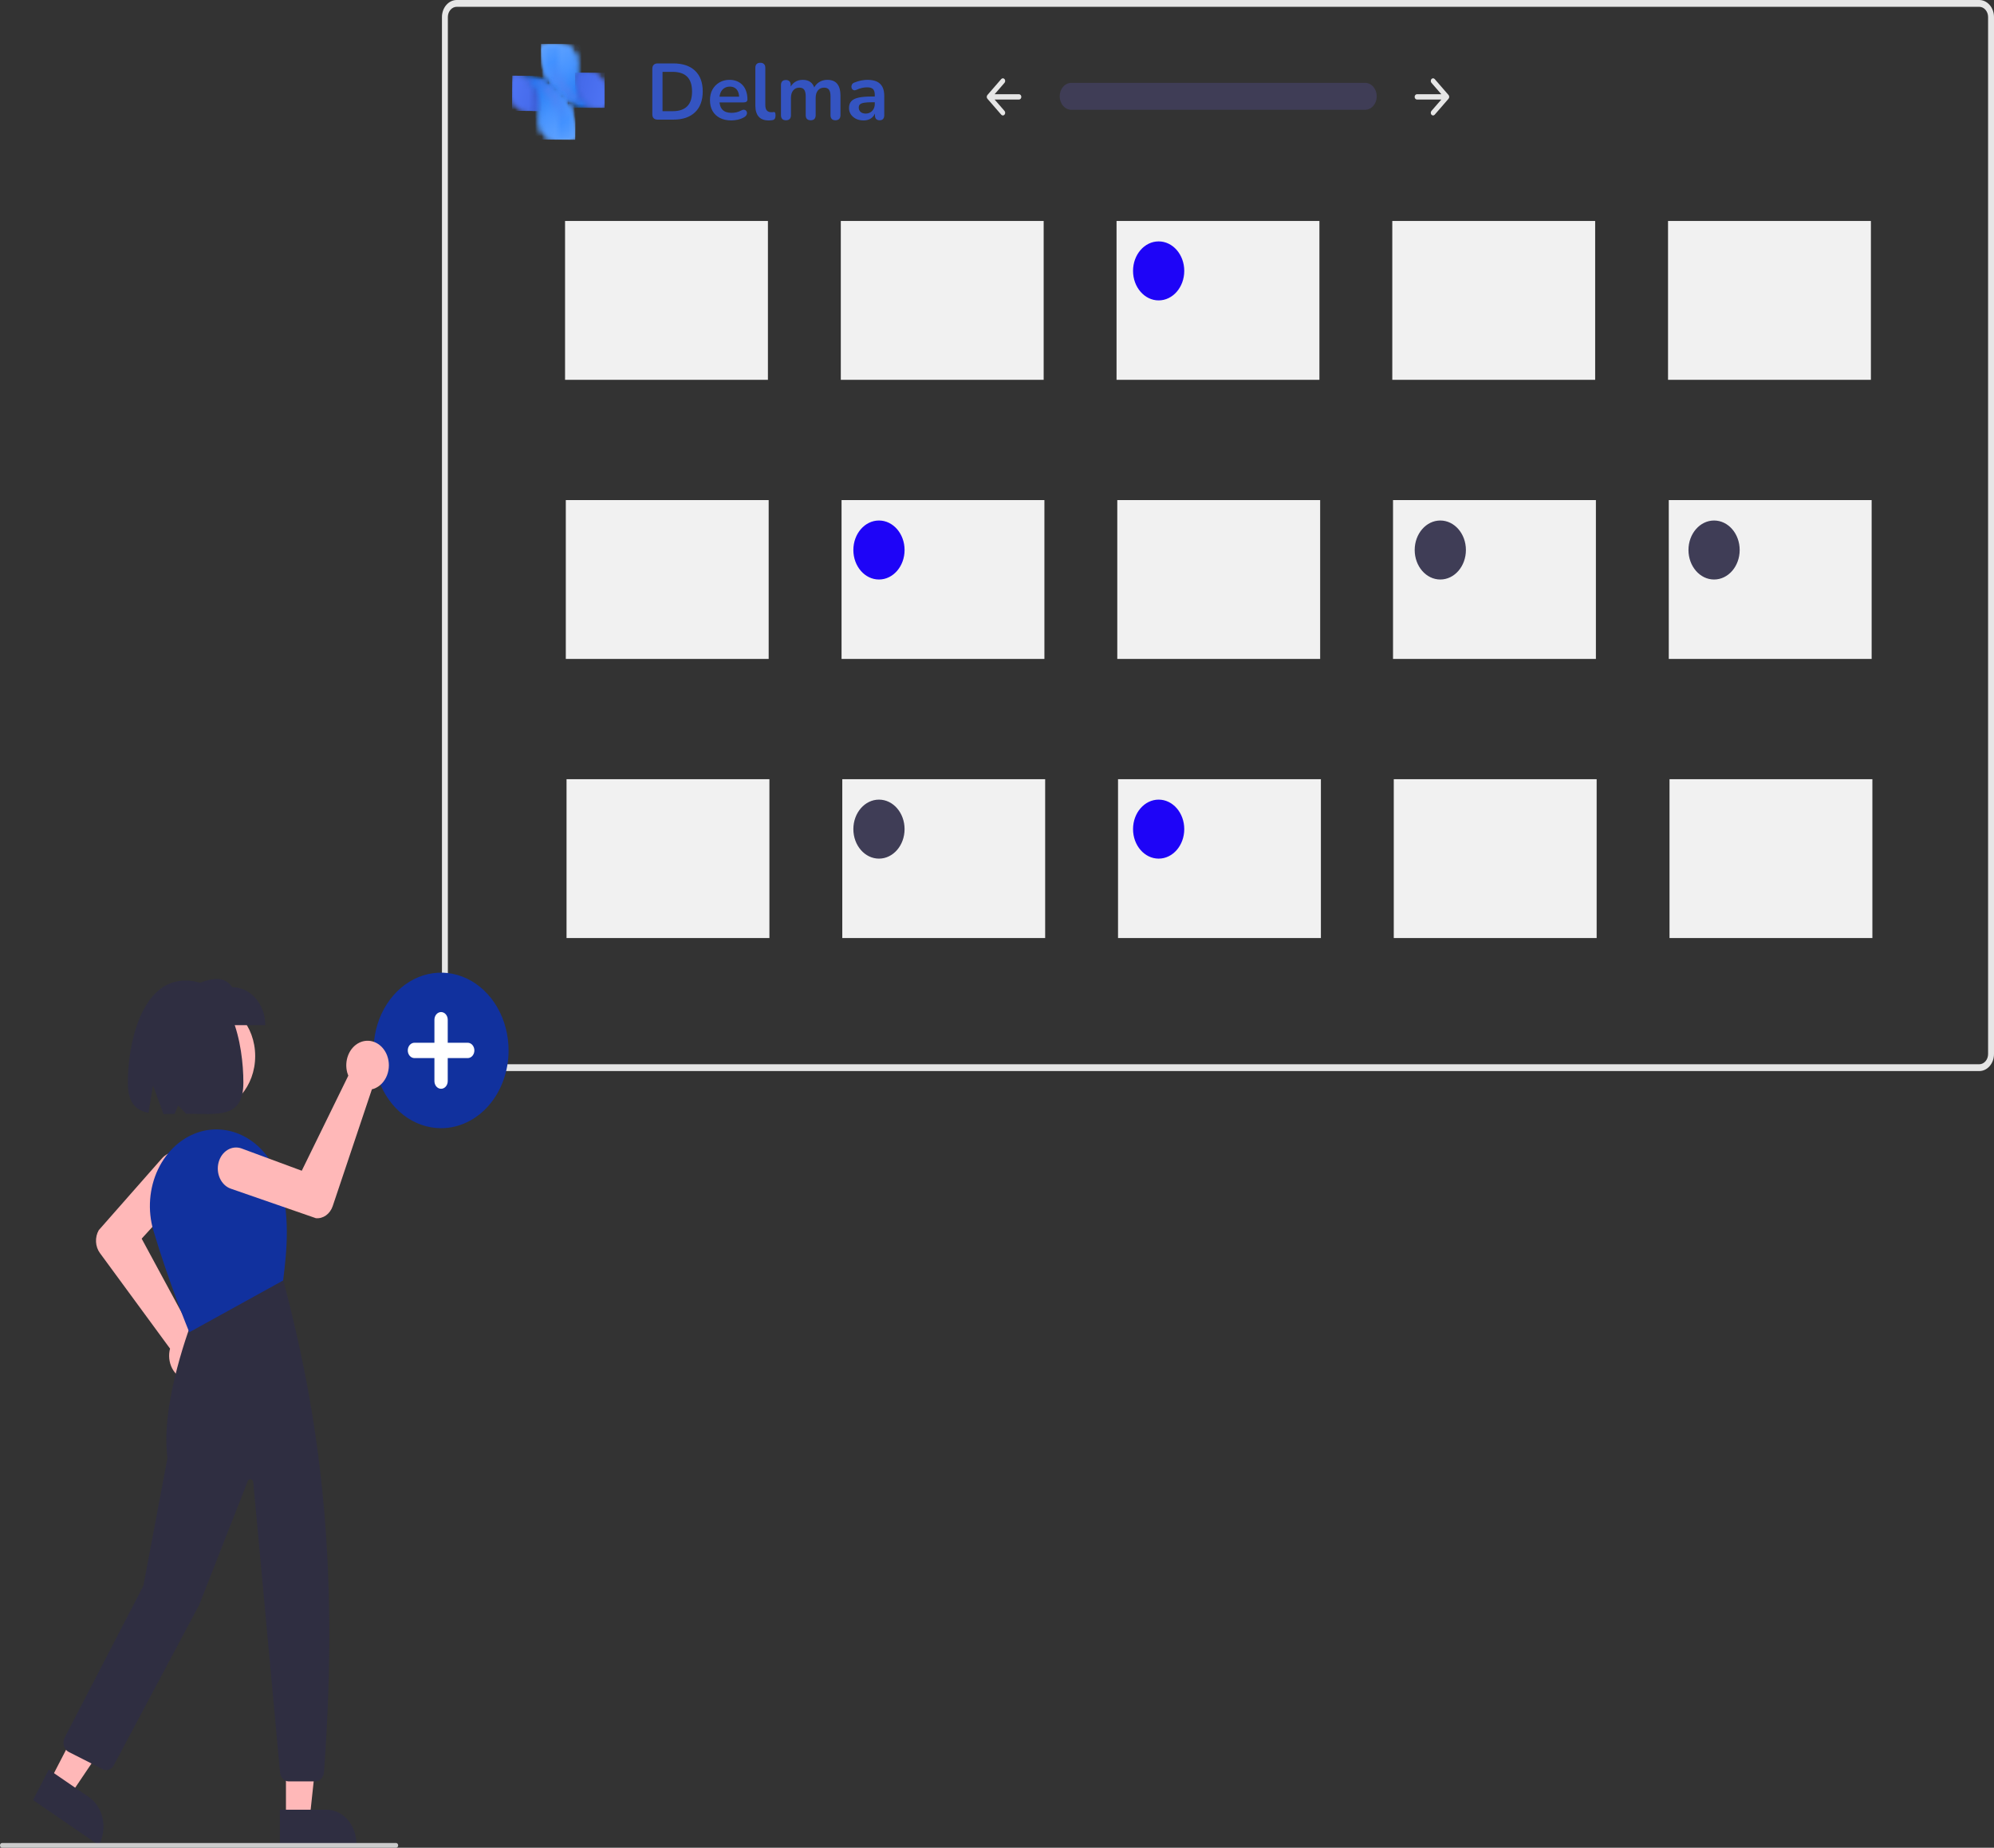 <svg width="300" height="278" viewBox="0 0 300 278" fill="none" xmlns="http://www.w3.org/2000/svg">
<rect x="0" y="0" width="300" height="278" fill="#333333" stroke="none"/>
<g clip-path="url(#clip0_581_1018)">
<path d="M297.777 161.148H68.715C68.126 161.147 67.561 160.877 67.145 160.397C66.728 159.917 66.494 159.266 66.493 158.587V2.561C66.494 1.882 66.728 1.231 67.145 0.751C67.561 0.271 68.126 0.001 68.715 0H297.777C298.367 0.001 298.932 0.271 299.348 0.751C299.765 1.231 299.999 1.882 300 2.561V158.587C299.999 159.266 299.765 159.917 299.348 160.397C298.932 160.877 298.367 161.147 297.777 161.148ZM68.715 1.024C68.362 1.025 68.023 1.187 67.773 1.475C67.523 1.763 67.382 2.153 67.382 2.561V158.587C67.382 158.994 67.523 159.385 67.773 159.673C68.023 159.961 68.362 160.123 68.715 160.123H297.777C298.131 160.123 298.47 159.961 298.72 159.673C298.97 159.385 299.11 158.994 299.111 158.587V2.561C299.11 2.153 298.97 1.763 298.72 1.475C298.47 1.187 298.131 1.025 297.777 1.024H68.715Z" fill="#E6E6E6"/>
<path d="M161.167 12.461C160.704 12.47 160.264 12.688 159.94 13.068C159.615 13.447 159.434 13.959 159.434 14.491C159.434 15.024 159.615 15.535 159.94 15.915C160.264 16.294 160.704 16.512 161.167 16.521H205.345C205.811 16.529 206.261 16.324 206.597 15.95C206.932 15.576 207.125 15.065 207.133 14.527C207.141 13.99 206.964 13.471 206.641 13.084C206.318 12.696 205.874 12.473 205.408 12.461L205.403 12.461C205.384 12.461 205.364 12.461 205.345 12.461H161.167Z" fill="#3F3D56"/>
<path d="M215.363 11.896C215.298 11.971 215.262 12.072 215.262 12.178C215.262 12.284 215.298 12.386 215.363 12.461L216.852 14.176H213.182C213.09 14.176 213.002 14.218 212.937 14.293C212.872 14.368 212.836 14.469 212.836 14.575C212.836 14.681 212.872 14.782 212.937 14.857C213.002 14.932 213.09 14.974 213.182 14.975H216.852L215.363 16.689C215.331 16.727 215.306 16.771 215.288 16.819C215.271 16.867 215.262 16.919 215.262 16.972C215.262 17.024 215.271 17.076 215.288 17.125C215.306 17.173 215.331 17.217 215.363 17.254C215.396 17.291 215.434 17.321 215.476 17.341C215.518 17.361 215.563 17.371 215.609 17.371C215.654 17.371 215.699 17.361 215.741 17.341C215.783 17.321 215.822 17.291 215.854 17.254L217.934 14.858C217.999 14.783 218.036 14.681 218.036 14.575C218.036 14.469 217.999 14.368 217.934 14.293L215.854 11.896C215.822 11.859 215.783 11.829 215.741 11.809C215.699 11.789 215.654 11.779 215.609 11.779C215.563 11.779 215.518 11.789 215.476 11.809C215.434 11.829 215.396 11.859 215.363 11.896Z" fill="#E6E6E6"/>
<path d="M151.129 11.896C151.194 11.971 151.231 12.072 151.231 12.178C151.231 12.284 151.195 12.386 151.129 12.461L149.641 14.176H153.311C153.357 14.175 153.402 14.186 153.444 14.206C153.487 14.226 153.525 14.255 153.557 14.292C153.59 14.329 153.615 14.373 153.633 14.422C153.65 14.47 153.659 14.522 153.659 14.575C153.659 14.627 153.651 14.679 153.633 14.728C153.616 14.776 153.59 14.82 153.558 14.858C153.526 14.895 153.487 14.924 153.445 14.944C153.403 14.964 153.358 14.975 153.312 14.975H149.641L151.129 16.689C151.162 16.727 151.187 16.771 151.205 16.819C151.222 16.867 151.231 16.919 151.231 16.972C151.231 17.024 151.222 17.076 151.205 17.125C151.187 17.173 151.162 17.217 151.129 17.254C151.097 17.291 151.059 17.321 151.017 17.341C150.975 17.361 150.93 17.371 150.884 17.371C150.839 17.371 150.794 17.361 150.752 17.341C150.71 17.321 150.671 17.291 150.639 17.254L148.559 14.858C148.494 14.783 148.457 14.681 148.457 14.575C148.457 14.469 148.494 14.368 148.559 14.293L150.639 11.896C150.704 11.821 150.792 11.779 150.884 11.779C150.976 11.779 151.064 11.821 151.129 11.896Z" fill="#E6E6E6"/>
<path d="M66.361 169.742C64.352 169.742 62.388 169.056 60.718 167.77C59.048 166.484 57.746 164.657 56.978 162.519C56.209 160.381 56.008 158.028 56.4 155.758C56.792 153.489 57.759 151.404 59.179 149.767C60.599 148.131 62.409 147.016 64.379 146.565C66.349 146.113 68.391 146.345 70.247 147.231C72.103 148.116 73.689 149.616 74.805 151.54C75.921 153.465 76.516 155.727 76.516 158.041C76.516 161.144 75.446 164.121 73.542 166.315C71.637 168.509 69.054 169.742 66.361 169.742Z" fill="#11319E"/>
<path d="M70.368 156.887H67.362V153.424C67.362 153.118 67.257 152.824 67.069 152.608C66.881 152.392 66.626 152.27 66.36 152.27C66.095 152.27 65.84 152.392 65.652 152.608C65.464 152.824 65.359 153.118 65.359 153.424V156.887H62.353C62.087 156.887 61.833 157.009 61.645 157.225C61.457 157.441 61.351 157.735 61.351 158.041C61.351 158.347 61.457 158.641 61.645 158.857C61.833 159.074 62.087 159.195 62.353 159.195H65.359V162.658C65.359 162.964 65.464 163.258 65.652 163.474C65.84 163.691 66.095 163.812 66.36 163.812C66.626 163.812 66.881 163.691 67.069 163.474C67.257 163.258 67.362 162.964 67.362 162.658V159.195H70.368C70.633 159.195 70.888 159.074 71.076 158.857C71.264 158.641 71.37 158.347 71.37 158.041C71.37 157.735 71.264 157.441 71.076 157.225C70.888 157.009 70.633 156.887 70.368 156.887Z" fill="white"/>
<path d="M115.535 33.246H85.013V57.145H115.535V33.246Z" fill="#F1F1F1"/>
<path d="M157.021 33.246H126.5V57.145H157.021V33.246Z" fill="#F1F1F1"/>
<path d="M198.507 33.246H167.986V57.145H198.507V33.246Z" fill="#F1F1F1"/>
<path d="M239.994 33.246H209.472V57.145H239.994V33.246Z" fill="#F1F1F1"/>
<path d="M281.479 33.246H250.958V57.145H281.479V33.246Z" fill="#F1F1F1"/>
<path d="M115.647 75.24H85.126V99.139H115.647V75.24Z" fill="#F1F1F1"/>
<path d="M157.133 75.24H126.612V99.139H157.133V75.24Z" fill="#F1F1F1"/>
<path d="M198.619 75.24H168.097V99.139H198.619V75.24Z" fill="#F1F1F1"/>
<path d="M240.105 75.24H209.583V99.139H240.105V75.24Z" fill="#F1F1F1"/>
<path d="M281.591 75.24H251.07V99.139H281.591V75.24Z" fill="#F1F1F1"/>
<path d="M115.759 117.234H85.237V141.133H115.759V117.234Z" fill="#F1F1F1"/>
<path d="M157.245 117.234H126.723V141.133H157.245V117.234Z" fill="#F1F1F1"/>
<path d="M198.731 117.234H168.209V141.133H198.731V117.234Z" fill="#F1F1F1"/>
<path d="M240.217 117.234H209.695V141.133H240.217V117.234Z" fill="#F1F1F1"/>
<path d="M281.703 117.234H251.181V141.133H281.703V117.234Z" fill="#F1F1F1"/>
<path d="M174.32 45.196C176.448 45.196 178.173 43.209 178.173 40.757C178.173 38.306 176.448 36.319 174.32 36.319C172.193 36.319 170.468 38.306 170.468 40.757C170.468 43.209 172.193 45.196 174.32 45.196Z" fill="#1E04F7"/>
<path d="M132.242 87.19C134.369 87.19 136.094 85.203 136.094 82.751C136.094 80.3 134.369 78.313 132.242 78.313C130.114 78.313 128.389 80.3 128.389 82.751C128.389 85.203 130.114 87.19 132.242 87.19Z" fill="#1E04F7"/>
<path d="M174.32 129.184C176.448 129.184 178.173 127.197 178.173 124.745C178.173 122.294 176.448 120.307 174.32 120.307C172.193 120.307 170.468 122.294 170.468 124.745C170.468 127.197 172.193 129.184 174.32 129.184Z" fill="#1E04F7"/>
<path d="M216.695 87.19C218.823 87.19 220.548 85.203 220.548 82.751C220.548 80.3 218.823 78.313 216.695 78.313C214.568 78.313 212.843 80.3 212.843 82.751C212.843 85.203 214.568 87.19 216.695 87.19Z" fill="#3F3D56"/>
<path d="M257.885 87.19C260.013 87.19 261.737 85.203 261.737 82.751C261.737 80.3 260.013 78.313 257.885 78.313C255.757 78.313 254.033 80.3 254.033 82.751C254.033 85.203 255.757 87.19 257.885 87.19Z" fill="#3F3D56"/>
<path d="M132.242 129.184C134.369 129.184 136.094 127.197 136.094 124.745C136.094 122.294 134.369 120.307 132.242 120.307C130.114 120.307 128.389 122.294 128.389 124.745C128.389 127.197 130.114 129.184 132.242 129.184Z" fill="#3F3D56"/>
<path d="M31.238 167.137C35.19 167.137 38.393 163.447 38.393 158.894C38.393 154.341 35.19 150.65 31.238 150.65C27.286 150.65 24.083 154.341 24.083 158.894C24.083 163.447 27.286 167.137 31.238 167.137Z" fill="#FFB8B8"/>
<path d="M28.655 207.673C28.564 207.673 28.474 207.668 28.383 207.659C27.933 207.616 27.496 207.463 27.101 207.212C26.706 206.96 26.361 206.616 26.089 206.2C25.817 205.784 25.625 205.307 25.525 204.8C25.424 204.293 25.418 203.767 25.506 203.257C25.527 203.138 25.553 203.021 25.585 202.906L15.025 188.516C14.681 188.043 14.478 187.455 14.447 186.84C14.416 186.224 14.558 185.613 14.852 185.097L14.871 185.07L24.376 174.272C24.895 173.683 25.596 173.356 26.324 173.362C27.053 173.368 27.749 173.707 28.261 174.305C28.772 174.902 29.056 175.71 29.052 176.549C29.047 177.388 28.753 178.191 28.235 178.78C28.223 178.794 28.211 178.807 28.198 178.821L21.314 186.361L28.851 200.298C28.994 200.307 29.136 200.327 29.276 200.358C30.055 200.538 30.75 201.044 31.223 201.78C31.697 202.516 31.916 203.428 31.839 204.34C31.761 205.251 31.392 206.097 30.804 206.713C30.216 207.329 29.45 207.671 28.655 207.673Z" fill="#FFB8B8"/>
<path d="M43.022 273.624H46.594L48.293 257.753L43.022 257.753L43.022 273.624Z" fill="#FFB8B8"/>
<path d="M42.111 272.281L49.145 272.281C49.733 272.281 50.316 272.414 50.86 272.674C51.404 272.933 51.898 273.314 52.315 273.793C52.731 274.273 53.061 274.842 53.286 275.469C53.511 276.095 53.627 276.767 53.627 277.445V277.613L42.111 277.613L42.111 272.281Z" fill="#2F2E41"/>
<path d="M7.524 267.935L10.593 270.04L19.101 257.405L14.571 254.298L7.524 267.935Z" fill="#FFB8B8"/>
<path d="M7.338 266.244L13.381 270.39C14.402 271.09 15.141 272.23 15.433 273.558C15.725 274.885 15.547 276.292 14.939 277.469L14.865 277.613L4.97 270.826L7.338 266.244Z" fill="#2F2E41"/>
<path d="M47.437 268.019H43.437C43.113 268.019 42.801 267.881 42.56 267.632C42.319 267.382 42.167 267.039 42.134 266.668L38.102 223.002C38.092 222.892 38.05 222.789 37.984 222.709C37.918 222.629 37.831 222.576 37.737 222.559C37.642 222.541 37.545 222.56 37.46 222.612C37.376 222.665 37.309 222.748 37.269 222.848L29.996 241.404L17.118 265.597C16.951 265.908 16.694 266.138 16.391 266.247C16.089 266.356 15.763 266.336 15.473 266.19L10.328 263.582C10.158 263.496 10.006 263.369 9.882 263.21C9.757 263.051 9.664 262.863 9.607 262.659C9.551 262.455 9.533 262.239 9.554 262.026C9.575 261.814 9.636 261.609 9.731 261.425L21.569 238.588L25.199 219.346C24.057 211.002 28.953 198.596 29.002 198.471L29.026 198.411L42.51 192.339L42.578 192.434C47.895 212.539 51.136 234.176 48.743 266.635C48.714 267.011 48.563 267.362 48.322 267.618C48.08 267.873 47.765 268.016 47.437 268.019Z" fill="#2F2E41"/>
<path d="M28.483 200.444L28.42 200.292C28.39 200.219 25.392 192.933 23.081 185.146C22.637 183.64 22.469 182.045 22.588 180.46C22.707 178.876 23.11 177.337 23.772 175.941C24.443 174.531 25.36 173.297 26.466 172.317C27.573 171.337 28.844 170.632 30.199 170.248C32.551 169.598 35.028 169.944 37.177 171.222C39.327 172.5 41.006 174.625 41.91 177.21C43.743 182.492 43.159 188.13 42.609 192.564L42.598 192.653L42.528 192.691L28.483 200.444Z" fill="#11319E"/>
<path d="M39.913 154.237H28.552V148.531C31.045 147.39 33.486 146.419 34.961 148.531C36.274 148.531 37.534 149.132 38.463 150.202C39.391 151.272 39.913 152.724 39.913 154.237Z" fill="#2F2E41"/>
<path d="M27.923 147.524C21.131 147.524 19.23 157.333 19.23 162.867C19.23 165.953 20.441 167.057 22.345 167.43L23.017 163.299L24.591 167.608C25.126 167.611 25.688 167.599 26.27 167.586L26.804 166.32L27.994 167.564C32.762 167.572 36.616 168.373 36.616 162.867C36.616 157.333 34.949 147.524 27.923 147.524Z" fill="#2F2E41"/>
<path d="M58.113 158.502C58.156 158.593 58.196 158.687 58.233 158.783C58.415 159.259 58.509 159.774 58.507 160.294C58.505 160.815 58.407 161.328 58.221 161.802C58.035 162.276 57.764 162.699 57.425 163.044C57.087 163.389 56.69 163.647 56.259 163.803C56.158 163.838 56.056 163.868 55.953 163.891L50.056 181.468C49.861 182.042 49.51 182.529 49.056 182.856C48.602 183.183 48.069 183.332 47.535 183.282L47.506 183.275L34.723 178.842C34.025 178.6 33.44 178.048 33.095 177.309C32.75 176.569 32.674 175.702 32.884 174.898C33.094 174.094 33.573 173.419 34.215 173.022C34.857 172.624 35.61 172.537 36.308 172.779C36.324 172.785 36.339 172.79 36.355 172.796L45.4 176.142L52.402 161.84C52.34 161.691 52.287 161.538 52.244 161.381C52.007 160.507 52.06 159.562 52.393 158.731C52.727 157.899 53.316 157.24 54.048 156.881C54.779 156.522 55.6 156.49 56.351 156.789C57.103 157.089 57.73 157.699 58.113 158.502Z" fill="#FFB8B8"/>
<path d="M59.595 278H0.309C0.227 278 0.148 277.963 0.09 277.896C0.033 277.829 0 277.739 0 277.644C0 277.55 0.033 277.459 0.09 277.393C0.148 277.326 0.227 277.289 0.309 277.289H59.595C59.677 277.289 59.755 277.326 59.813 277.393C59.871 277.459 59.904 277.55 59.904 277.644C59.904 277.739 59.871 277.829 59.813 277.896C59.755 277.963 59.677 278 59.595 278Z" fill="#CCCCCC"/>
<path d="M98.959 18C98.695 18 98.491 17.932 98.347 17.796C98.211 17.652 98.143 17.448 98.143 17.184V10.356C98.143 10.092 98.211 9.892 98.347 9.756C98.491 9.612 98.695 9.54 98.959 9.54H101.287C102.703 9.54 103.795 9.904 104.563 10.632C105.339 11.36 105.727 12.404 105.727 13.764C105.727 14.444 105.627 15.048 105.427 15.576C105.235 16.096 104.947 16.536 104.563 16.896C104.187 17.256 103.723 17.532 103.171 17.724C102.627 17.908 101.999 18 101.287 18H98.959ZM99.679 16.728H101.191C101.687 16.728 102.115 16.668 102.475 16.548C102.843 16.42 103.147 16.236 103.387 15.996C103.635 15.748 103.819 15.44 103.939 15.072C104.059 14.696 104.119 14.26 104.119 13.764C104.119 12.772 103.875 12.032 103.387 11.544C102.899 11.056 102.167 10.812 101.191 10.812H99.679V16.728ZM110.031 18.12C109.367 18.12 108.795 17.996 108.315 17.748C107.835 17.5 107.463 17.148 107.199 16.692C106.943 16.236 106.815 15.696 106.815 15.072C106.815 14.464 106.939 13.932 107.187 13.476C107.443 13.02 107.791 12.664 108.231 12.408C108.679 12.144 109.187 12.012 109.755 12.012C110.171 12.012 110.543 12.08 110.871 12.216C111.207 12.352 111.491 12.548 111.723 12.804C111.963 13.06 112.143 13.372 112.263 13.74C112.391 14.1 112.455 14.508 112.455 14.964C112.455 15.108 112.403 15.22 112.299 15.3C112.203 15.372 112.063 15.408 111.879 15.408H108.027V14.544H111.399L111.207 14.724C111.207 14.356 111.151 14.048 111.039 13.8C110.935 13.552 110.779 13.364 110.571 13.236C110.371 13.1 110.119 13.032 109.815 13.032C109.479 13.032 109.191 13.112 108.951 13.272C108.719 13.424 108.539 13.644 108.411 13.932C108.291 14.212 108.231 14.548 108.231 14.94V15.024C108.231 15.68 108.383 16.172 108.687 16.5C108.999 16.82 109.455 16.98 110.055 16.98C110.263 16.98 110.495 16.956 110.751 16.908C111.015 16.852 111.263 16.76 111.495 16.632C111.663 16.536 111.811 16.496 111.939 16.512C112.067 16.52 112.167 16.564 112.239 16.644C112.319 16.724 112.367 16.824 112.383 16.944C112.399 17.056 112.375 17.172 112.311 17.292C112.255 17.412 112.155 17.516 112.011 17.604C111.731 17.78 111.407 17.912 111.039 18C110.679 18.08 110.343 18.12 110.031 18.12ZM115.647 18.12C114.983 18.12 114.483 17.932 114.147 17.556C113.811 17.172 113.643 16.612 113.643 15.876V10.2C113.643 9.952 113.707 9.764 113.835 9.636C113.963 9.508 114.147 9.444 114.387 9.444C114.627 9.444 114.811 9.508 114.939 9.636C115.075 9.764 115.143 9.952 115.143 10.2V15.804C115.143 16.172 115.219 16.444 115.371 16.62C115.531 16.796 115.755 16.884 116.043 16.884C116.107 16.884 116.167 16.884 116.223 16.884C116.279 16.876 116.335 16.868 116.391 16.86C116.503 16.844 116.579 16.876 116.619 16.956C116.659 17.028 116.679 17.18 116.679 17.412C116.679 17.612 116.639 17.768 116.559 17.88C116.479 17.992 116.347 18.06 116.163 18.084C116.083 18.092 115.999 18.1 115.911 18.108C115.823 18.116 115.735 18.12 115.647 18.12ZM118.243 18.096C118.003 18.096 117.819 18.032 117.691 17.904C117.563 17.768 117.499 17.576 117.499 17.328V12.792C117.499 12.544 117.563 12.356 117.691 12.228C117.819 12.1 117.999 12.036 118.231 12.036C118.463 12.036 118.643 12.1 118.771 12.228C118.899 12.356 118.963 12.544 118.963 12.792V13.668L118.831 13.308C118.991 12.908 119.239 12.592 119.575 12.36C119.911 12.128 120.311 12.012 120.775 12.012C121.247 12.012 121.635 12.124 121.939 12.348C122.243 12.572 122.455 12.916 122.575 13.38H122.407C122.567 12.956 122.831 12.624 123.199 12.384C123.567 12.136 123.991 12.012 124.471 12.012C124.919 12.012 125.287 12.1 125.575 12.276C125.871 12.452 126.091 12.72 126.235 13.08C126.379 13.432 126.451 13.88 126.451 14.424V17.328C126.451 17.576 126.383 17.768 126.247 17.904C126.119 18.032 125.935 18.096 125.695 18.096C125.455 18.096 125.271 18.032 125.143 17.904C125.015 17.768 124.951 17.576 124.951 17.328V14.484C124.951 14.036 124.875 13.708 124.723 13.5C124.579 13.292 124.331 13.188 123.979 13.188C123.587 13.188 123.279 13.328 123.055 13.608C122.831 13.88 122.719 14.26 122.719 14.748V17.328C122.719 17.576 122.655 17.768 122.527 17.904C122.399 18.032 122.215 18.096 121.975 18.096C121.735 18.096 121.547 18.032 121.411 17.904C121.283 17.768 121.219 17.576 121.219 17.328V14.484C121.219 14.036 121.143 13.708 120.991 13.5C120.847 13.292 120.603 13.188 120.259 13.188C119.867 13.188 119.559 13.328 119.335 13.608C119.111 13.88 118.999 14.26 118.999 14.748V17.328C118.999 17.84 118.747 18.096 118.243 18.096ZM129.931 18.12C129.507 18.12 129.127 18.04 128.791 17.88C128.463 17.712 128.203 17.488 128.011 17.208C127.827 16.928 127.735 16.612 127.735 16.26C127.735 15.828 127.847 15.488 128.071 15.24C128.295 14.984 128.659 14.8 129.163 14.688C129.667 14.576 130.343 14.52 131.191 14.52H131.791V15.384H131.203C130.707 15.384 130.311 15.408 130.015 15.456C129.719 15.504 129.507 15.588 129.379 15.708C129.259 15.82 129.199 15.98 129.199 16.188C129.199 16.452 129.291 16.668 129.475 16.836C129.659 17.004 129.915 17.088 130.243 17.088C130.507 17.088 130.739 17.028 130.939 16.908C131.147 16.78 131.311 16.608 131.431 16.392C131.551 16.176 131.611 15.928 131.611 15.648V14.268C131.611 13.868 131.523 13.58 131.347 13.404C131.171 13.228 130.875 13.14 130.459 13.14C130.227 13.14 129.975 13.168 129.703 13.224C129.439 13.28 129.159 13.376 128.863 13.512C128.711 13.584 128.575 13.604 128.455 13.572C128.343 13.54 128.255 13.476 128.191 13.38C128.127 13.276 128.095 13.164 128.095 13.044C128.095 12.924 128.127 12.808 128.191 12.696C128.255 12.576 128.363 12.488 128.515 12.432C128.883 12.28 129.235 12.172 129.571 12.108C129.915 12.044 130.227 12.012 130.507 12.012C131.083 12.012 131.555 12.1 131.923 12.276C132.299 12.452 132.579 12.72 132.763 13.08C132.947 13.432 133.039 13.888 133.039 14.448V17.328C133.039 17.576 132.979 17.768 132.859 17.904C132.739 18.032 132.567 18.096 132.343 18.096C132.119 18.096 131.943 18.032 131.815 17.904C131.695 17.768 131.635 17.576 131.635 17.328V16.752H131.731C131.675 17.032 131.563 17.276 131.395 17.484C131.235 17.684 131.031 17.84 130.783 17.952C130.535 18.064 130.251 18.12 129.931 18.12Z" fill="#3454C1"/>
<g clip-path="url(#clip1_581_1018)">
<mask id="mask0_581_1018" style="mask-type:luminance" maskUnits="userSpaceOnUse" x="81" y="6" width="9" height="11">
<path d="M81.41 6.63H84.045C85.494 6.63 86.679 7.818 86.679 9.269V10.933C86.516 13.797 87.552 15.556 89.788 16.212C87.627 16.069 85.574 15.147 84.024 13.594C82.473 12.041 81.553 9.984 81.41 7.819V6.63H81.41Z" fill="white"/>
</mask>
<g mask="url(#mask0_581_1018)">
<path d="M89.788 6.63H81.41V16.212H89.788V6.63Z" fill="url(#paint0_linear_581_1018)"/>
</g>
<mask id="mask1_581_1018" style="mask-type:luminance" maskUnits="userSpaceOnUse" x="81" y="6" width="8" height="10">
<path d="M81.651 6.872V7.811C81.793 9.928 82.696 11.922 84.194 13.423C85.309 14.54 86.695 15.326 88.202 15.714C85.13 13.907 83.479 10.396 84.045 6.872H81.651Z" fill="white"/>
</mask>
<g mask="url(#mask1_581_1018)">
<path d="M88.202 6.872H81.651V15.714H88.202V6.872Z" fill="url(#paint1_linear_581_1018)"/>
</g>
<mask id="mask2_581_1018" style="mask-type:luminance" maskUnits="userSpaceOnUse" x="86" y="10" width="5" height="7">
<path d="M86.679 10.934C86.516 13.797 87.552 15.557 89.788 16.213H90.975V13.573C90.975 12.121 89.789 10.934 88.34 10.934H86.679V10.934Z" fill="white"/>
</mask>
<g mask="url(#mask2_581_1018)">
<path d="M90.975 10.934H86.516V16.213H90.975V10.934Z" fill="url(#paint2_linear_581_1018)"/>
</g>
<mask id="mask3_581_1018" style="mask-type:luminance" maskUnits="userSpaceOnUse" x="86" y="10" width="4" height="7">
<path d="M86.679 10.934C86.516 13.797 87.552 15.557 89.788 16.213C87.887 15.206 86.939 13.011 87.51 10.934H86.679Z" fill="white"/>
</mask>
<g mask="url(#mask3_581_1018)">
<path d="M89.788 10.934H86.516V16.213H89.788V10.934Z" fill="url(#paint3_linear_581_1018)"/>
</g>
<mask id="mask4_581_1018" style="mask-type:luminance" maskUnits="userSpaceOnUse" x="81" y="6" width="9" height="11">
<path d="M81.41 6.63H84.045C85.494 6.63 86.679 7.818 86.679 9.269V10.933C86.516 13.797 87.552 15.556 89.788 16.212C87.627 16.069 85.574 15.147 84.024 13.594C82.473 12.041 81.553 9.984 81.41 7.819V6.63H81.41Z" fill="white"/>
</mask>
<g mask="url(#mask4_581_1018)">
<path d="M89.788 6.63H81.41V16.212H89.788V6.63Z" fill="url(#paint4_linear_581_1018)"/>
</g>
<mask id="mask5_581_1018" style="mask-type:luminance" maskUnits="userSpaceOnUse" x="81" y="6" width="8" height="10">
<path d="M81.651 6.872V7.811C81.793 9.928 82.696 11.922 84.194 13.423C85.309 14.54 86.695 15.326 88.202 15.714C85.13 13.907 83.479 10.396 84.045 6.872H81.651Z" fill="white"/>
</mask>
<g mask="url(#mask5_581_1018)">
<path d="M88.202 6.872H81.651V15.714H88.202V6.872Z" fill="url(#paint5_linear_581_1018)"/>
</g>
<mask id="mask6_581_1018" style="mask-type:luminance" maskUnits="userSpaceOnUse" x="86" y="10" width="4" height="7">
<path d="M86.679 10.934C86.516 13.797 87.552 15.557 89.788 16.213C87.887 15.206 86.939 13.011 87.51 10.934H86.679Z" fill="white"/>
</mask>
<g mask="url(#mask6_581_1018)">
<path d="M89.788 10.934H86.516V16.213H89.788V10.934Z" fill="url(#paint6_linear_581_1018)"/>
</g>
<mask id="mask7_581_1018" style="mask-type:luminance" maskUnits="userSpaceOnUse" x="86" y="10" width="5" height="7">
<path d="M86.679 10.934C86.516 13.797 87.552 15.557 89.788 16.213H90.975V13.573C90.975 12.121 89.789 10.934 88.34 10.934H86.679V10.934Z" fill="white"/>
</mask>
<g mask="url(#mask7_581_1018)">
<path d="M90.975 10.934H86.516V16.213H90.975V10.934Z" fill="url(#paint7_linear_581_1018)"/>
</g>
<mask id="mask8_581_1018" style="mask-type:luminance" maskUnits="userSpaceOnUse" x="81" y="6" width="9" height="11">
<path d="M81.41 6.63H84.045C85.494 6.63 86.679 7.818 86.679 9.269V10.933C86.516 13.797 87.552 15.556 89.788 16.212C87.627 16.069 85.574 15.147 84.024 13.594C82.473 12.041 81.553 9.984 81.41 7.819V6.63H81.41Z" fill="white"/>
</mask>
<g mask="url(#mask8_581_1018)">
<path d="M89.788 6.63H81.41V16.212H89.788V6.63Z" fill="url(#paint8_linear_581_1018)"/>
</g>
<mask id="mask9_581_1018" style="mask-type:luminance" maskUnits="userSpaceOnUse" x="81" y="6" width="8" height="10">
<path d="M81.651 6.872V7.811C81.793 9.928 82.696 11.922 84.194 13.423C85.309 14.54 86.695 15.326 88.202 15.714C85.13 13.907 83.479 10.396 84.045 6.872H81.651Z" fill="white"/>
</mask>
<g mask="url(#mask9_581_1018)">
<path d="M88.202 6.872H81.651V15.714H88.202V6.872Z" fill="url(#paint9_linear_581_1018)"/>
</g>
<mask id="mask10_581_1018" style="mask-type:luminance" maskUnits="userSpaceOnUse" x="86" y="10" width="4" height="7">
<path d="M86.679 10.934C86.516 13.797 87.552 15.557 89.788 16.213C87.887 15.206 86.939 13.011 87.51 10.934H86.679Z" fill="white"/>
</mask>
<g mask="url(#mask10_581_1018)">
<path d="M89.788 10.934H86.516V16.213H89.788V10.934Z" fill="url(#paint10_linear_581_1018)"/>
</g>
<mask id="mask11_581_1018" style="mask-type:luminance" maskUnits="userSpaceOnUse" x="86" y="10" width="5" height="7">
<path d="M86.679 10.934C86.516 13.797 87.552 15.557 89.788 16.213H90.975V13.573C90.975 12.121 89.789 10.934 88.34 10.934H86.679V10.934Z" fill="white"/>
</mask>
<g mask="url(#mask11_581_1018)">
<path d="M90.975 10.934H86.516V16.213H90.975V10.934Z" fill="url(#paint11_linear_581_1018)"/>
</g>
</g>
<g clip-path="url(#clip2_581_1018)">
<mask id="mask12_581_1018" style="mask-type:luminance" maskUnits="userSpaceOnUse" x="78" y="11" width="9" height="11">
<path d="M86.532 21.044L83.898 21.024C82.449 21.013 81.272 19.817 81.283 18.365L81.295 16.701C81.48 13.839 80.457 12.072 78.226 11.399C80.386 11.558 82.432 12.495 83.971 14.06C85.509 15.625 86.414 17.689 86.541 19.855L86.532 21.044L86.532 21.044Z" fill="white"/>
</mask>
<g mask="url(#mask12_581_1018)">
<path d="M78.154 20.981L86.532 21.044L86.603 11.461L78.226 11.399L78.154 20.981Z" fill="url(#paint12_linear_581_1018)"/>
</g>
<mask id="mask13_581_1018" style="mask-type:luminance" maskUnits="userSpaceOnUse" x="79" y="11" width="8" height="10">
<path d="M86.293 20.8L86.3 19.861C86.174 17.743 85.285 15.742 83.799 14.23C82.693 13.105 81.312 12.308 79.808 11.909C82.867 13.739 84.491 17.262 83.899 20.782L86.293 20.8Z" fill="white"/>
</mask>
<g mask="url(#mask13_581_1018)">
<path d="M79.742 20.752L86.293 20.8L86.359 11.958L79.808 11.909L79.742 20.752Z" fill="url(#paint13_linear_581_1018)"/>
</g>
<mask id="mask14_581_1018" style="mask-type:luminance" maskUnits="userSpaceOnUse" x="77" y="11" width="5" height="6">
<path d="M81.295 16.701C81.48 13.839 80.457 12.072 78.226 11.399L77.04 11.39L77.02 14.029C77.009 15.481 78.186 16.678 79.635 16.688L81.295 16.701L81.295 16.701Z" fill="white"/>
</mask>
<g mask="url(#mask14_581_1018)">
<path d="M77 16.669L81.459 16.702L81.498 11.423L77.039 11.39L77 16.669Z" fill="url(#paint14_linear_581_1018)"/>
</g>
<mask id="mask15_581_1018" style="mask-type:luminance" maskUnits="userSpaceOnUse" x="78" y="11" width="4" height="6">
<path d="M81.295 16.701C81.48 13.839 80.457 12.072 78.226 11.399C80.12 12.419 81.051 14.622 80.465 16.695L81.295 16.701Z" fill="white"/>
</mask>
<g mask="url(#mask15_581_1018)">
<path d="M78.187 16.678L81.459 16.702L81.498 11.423L78.226 11.399L78.187 16.678Z" fill="url(#paint15_linear_581_1018)"/>
</g>
<mask id="mask16_581_1018" style="mask-type:luminance" maskUnits="userSpaceOnUse" x="77" y="11" width="5" height="6">
<path d="M81.295 16.701C81.48 13.839 80.457 12.072 78.226 11.399L77.039 11.39L77.02 14.029C77.009 15.481 78.186 16.678 79.634 16.688L81.295 16.701L81.295 16.701Z" fill="white"/>
</mask>
<g mask="url(#mask16_581_1018)">
<path d="M77 16.669L81.458 16.702L81.498 11.423L77.039 11.39L77 16.669Z" fill="url(#paint16_linear_581_1018)"/>
</g>
<mask id="mask17_581_1018" style="mask-type:luminance" maskUnits="userSpaceOnUse" x="78" y="11" width="4" height="6">
<path d="M81.295 16.701C81.48 13.839 80.457 12.072 78.226 11.399C80.12 12.419 81.051 14.622 80.465 16.695L81.295 16.701Z" fill="white"/>
</mask>
<g mask="url(#mask17_581_1018)">
<path d="M78.186 16.678L81.458 16.702L81.498 11.423L78.226 11.399L78.186 16.678Z" fill="url(#paint17_linear_581_1018)"/>
</g>
<mask id="mask18_581_1018" style="mask-type:luminance" maskUnits="userSpaceOnUse" x="78" y="11" width="9" height="11">
<path d="M86.532 21.044L83.898 21.024C82.449 21.013 81.272 19.817 81.283 18.365L81.295 16.701C81.48 13.839 80.457 12.072 78.226 11.399C80.386 11.558 82.432 12.495 83.971 14.06C85.509 15.625 86.414 17.689 86.541 19.855L86.532 21.044L86.532 21.044Z" fill="white"/>
</mask>
<g mask="url(#mask18_581_1018)">
<path d="M78.154 20.981L86.532 21.044L86.603 11.461L78.226 11.399L78.154 20.981Z" fill="url(#paint18_linear_581_1018)"/>
</g>
<mask id="mask19_581_1018" style="mask-type:luminance" maskUnits="userSpaceOnUse" x="79" y="11" width="8" height="10">
<path d="M86.293 20.8L86.3 19.861C86.174 17.743 85.285 15.742 83.799 14.23C82.693 13.105 81.312 12.308 79.808 11.909C82.867 13.739 84.491 17.262 83.899 20.782L86.293 20.8Z" fill="white"/>
</mask>
<g mask="url(#mask19_581_1018)">
<path d="M79.742 20.752L86.293 20.8L86.359 11.958L79.808 11.909L79.742 20.752Z" fill="url(#paint19_linear_581_1018)"/>
</g>
<mask id="mask20_581_1018" style="mask-type:luminance" maskUnits="userSpaceOnUse" x="77" y="11" width="5" height="6">
<path d="M81.295 16.701C81.48 13.839 80.457 12.072 78.226 11.399L77.039 11.39L77.02 14.029C77.009 15.481 78.186 16.678 79.634 16.688L81.295 16.701L81.295 16.701Z" fill="white"/>
</mask>
<g mask="url(#mask20_581_1018)">
<path d="M77 16.669L81.458 16.702L81.498 11.423L77.039 11.39L77 16.669Z" fill="url(#paint20_linear_581_1018)"/>
</g>
<mask id="mask21_581_1018" style="mask-type:luminance" maskUnits="userSpaceOnUse" x="78" y="11" width="4" height="6">
<path d="M81.295 16.701C81.48 13.839 80.457 12.072 78.226 11.399C80.12 12.419 81.051 14.622 80.465 16.695L81.295 16.701Z" fill="white"/>
</mask>
<g mask="url(#mask21_581_1018)">
<path d="M78.186 16.678L81.458 16.702L81.498 11.423L78.226 11.399L78.186 16.678Z" fill="url(#paint21_linear_581_1018)"/>
</g>
<mask id="mask22_581_1018" style="mask-type:luminance" maskUnits="userSpaceOnUse" x="78" y="11" width="9" height="11">
<path d="M86.532 21.044L83.898 21.024C82.449 21.013 81.272 19.817 81.283 18.365L81.295 16.701C81.48 13.839 80.457 12.072 78.226 11.399C80.386 11.558 82.432 12.495 83.971 14.06C85.509 15.625 86.414 17.689 86.541 19.855L86.532 21.044L86.532 21.044Z" fill="white"/>
</mask>
<g mask="url(#mask22_581_1018)">
<path d="M78.154 20.981L86.532 21.044L86.603 11.461L78.226 11.399L78.154 20.981Z" fill="url(#paint22_linear_581_1018)"/>
</g>
<mask id="mask23_581_1018" style="mask-type:luminance" maskUnits="userSpaceOnUse" x="79" y="11" width="8" height="10">
<path d="M86.293 20.8L86.3 19.861C86.174 17.743 85.285 15.742 83.799 14.23C82.693 13.105 81.312 12.308 79.808 11.909C82.867 13.739 84.491 17.262 83.899 20.782L86.293 20.8Z" fill="white"/>
</mask>
<g mask="url(#mask23_581_1018)">
<path d="M79.742 20.752L86.293 20.8L86.359 11.958L79.808 11.909L79.742 20.752Z" fill="url(#paint23_linear_581_1018)"/>
</g>
</g>
</g>
<defs>
<linearGradient id="paint0_linear_581_1018" x1="89.899" y1="17.477" x2="78.921" y2="2.074" gradientUnits="userSpaceOnUse">
<stop stop-color="#191F27"/>
<stop offset="0.14" stop-color="#1972EE"/>
<stop offset="0.44" stop-color="#4794FF"/>
<stop offset="0.86" stop-color="#75AFFF"/>
<stop offset="1" stop-color="#82B7FF"/>
</linearGradient>
<linearGradient id="paint1_linear_581_1018" x1="89.513" y1="17.752" x2="78.534" y2="2.349" gradientUnits="userSpaceOnUse">
<stop stop-color="#3454C1"/>
<stop offset="0.14" stop-color="#5678EA"/>
<stop offset="0.56" stop-color="#4291FF"/>
<stop offset="0.86" stop-color="#71ADFF"/>
<stop offset="1" stop-color="#A4CAFF"/>
</linearGradient>
<linearGradient id="paint2_linear_581_1018" x1="82.703" y1="11.937" x2="96.654" y2="15.701" gradientUnits="userSpaceOnUse">
<stop stop-color="#131727"/>
<stop offset="0.29" stop-color="#4469E9"/>
<stop offset="0.93" stop-color="#587EFF"/>
<stop offset="1" stop-color="#678AFF"/>
</linearGradient>
<linearGradient id="paint3_linear_581_1018" x1="82.663" y1="12.086" x2="96.614" y2="15.851" gradientUnits="userSpaceOnUse">
<stop stop-color="#3454C1"/>
<stop offset="0.17" stop-color="#3454C1"/>
<stop offset="0.35" stop-color="#3454C1"/>
<stop offset="0.53" stop-color="#5374E5"/>
<stop offset="0.71" stop-color="#6687F9"/>
<stop offset="0.9" stop-color="#6C8DFF"/>
<stop offset="1" stop-color="#8BA5FF"/>
</linearGradient>
<linearGradient id="paint4_linear_581_1018" x1="89.899" y1="17.477" x2="78.921" y2="2.074" gradientUnits="userSpaceOnUse">
<stop stop-color="#191F27"/>
<stop offset="0.14" stop-color="#1972EE"/>
<stop offset="0.44" stop-color="#4794FF"/>
<stop offset="0.86" stop-color="#75AFFF"/>
<stop offset="1" stop-color="#82B7FF"/>
</linearGradient>
<linearGradient id="paint5_linear_581_1018" x1="89.513" y1="17.752" x2="78.534" y2="2.349" gradientUnits="userSpaceOnUse">
<stop stop-color="#3454C1"/>
<stop offset="0.14" stop-color="#5678EA"/>
<stop offset="0.56" stop-color="#4291FF"/>
<stop offset="0.86" stop-color="#71ADFF"/>
<stop offset="1" stop-color="#A4CAFF"/>
</linearGradient>
<linearGradient id="paint6_linear_581_1018" x1="82.663" y1="12.086" x2="96.614" y2="15.851" gradientUnits="userSpaceOnUse">
<stop stop-color="#3454C1"/>
<stop offset="0.17" stop-color="#3454C1"/>
<stop offset="0.35" stop-color="#3454C1"/>
<stop offset="0.53" stop-color="#5374E5"/>
<stop offset="0.71" stop-color="#6687F9"/>
<stop offset="0.9" stop-color="#6C8DFF"/>
<stop offset="1" stop-color="#8BA5FF"/>
</linearGradient>
<linearGradient id="paint7_linear_581_1018" x1="82.703" y1="11.937" x2="96.654" y2="15.701" gradientUnits="userSpaceOnUse">
<stop stop-color="#131727"/>
<stop offset="0.29" stop-color="#4469E9"/>
<stop offset="0.93" stop-color="#587EFF"/>
<stop offset="1" stop-color="#678AFF"/>
</linearGradient>
<linearGradient id="paint8_linear_581_1018" x1="89.899" y1="17.477" x2="78.921" y2="2.074" gradientUnits="userSpaceOnUse">
<stop stop-color="#191F27"/>
<stop offset="0.14" stop-color="#1972EE"/>
<stop offset="0.44" stop-color="#4794FF"/>
<stop offset="0.86" stop-color="#75AFFF"/>
<stop offset="1" stop-color="#82B7FF"/>
</linearGradient>
<linearGradient id="paint9_linear_581_1018" x1="89.513" y1="17.752" x2="78.534" y2="2.349" gradientUnits="userSpaceOnUse">
<stop stop-color="#3454C1"/>
<stop offset="0.14" stop-color="#5678EA"/>
<stop offset="0.56" stop-color="#4291FF"/>
<stop offset="0.86" stop-color="#71ADFF"/>
<stop offset="1" stop-color="#A4CAFF"/>
</linearGradient>
<linearGradient id="paint10_linear_581_1018" x1="82.663" y1="12.086" x2="96.614" y2="15.851" gradientUnits="userSpaceOnUse">
<stop stop-color="#3454C1"/>
<stop offset="0.17" stop-color="#3454C1"/>
<stop offset="0.35" stop-color="#3454C1"/>
<stop offset="0.53" stop-color="#5374E5"/>
<stop offset="0.71" stop-color="#6687F9"/>
<stop offset="0.9" stop-color="#6C8DFF"/>
<stop offset="1" stop-color="#8BA5FF"/>
</linearGradient>
<linearGradient id="paint11_linear_581_1018" x1="82.703" y1="11.937" x2="96.654" y2="15.701" gradientUnits="userSpaceOnUse">
<stop stop-color="#131727"/>
<stop offset="0.29" stop-color="#4469E9"/>
<stop offset="0.93" stop-color="#587EFF"/>
<stop offset="1" stop-color="#678AFF"/>
</linearGradient>
<linearGradient id="paint12_linear_581_1018" x1="78.124" y1="10.134" x2="88.988" y2="25.618" gradientUnits="userSpaceOnUse">
<stop stop-color="#191F27"/>
<stop offset="0.14" stop-color="#1972EE"/>
<stop offset="0.44" stop-color="#4794FF"/>
<stop offset="0.86" stop-color="#75AFFF"/>
<stop offset="1" stop-color="#82B7FF"/>
</linearGradient>
<linearGradient id="paint13_linear_581_1018" x1="78.512" y1="9.862" x2="89.376" y2="25.346" gradientUnits="userSpaceOnUse">
<stop stop-color="#3454C1"/>
<stop offset="0.14" stop-color="#5678EA"/>
<stop offset="0.56" stop-color="#4291FF"/>
<stop offset="0.86" stop-color="#71ADFF"/>
<stop offset="1" stop-color="#A4CAFF"/>
</linearGradient>
<linearGradient id="paint14_linear_581_1018" x1="85.279" y1="15.728" x2="71.356" y2="11.86" gradientUnits="userSpaceOnUse">
<stop stop-color="#131727"/>
<stop offset="0.29" stop-color="#4469E9"/>
<stop offset="0.93" stop-color="#587EFF"/>
<stop offset="1" stop-color="#678AFF"/>
</linearGradient>
<linearGradient id="paint15_linear_581_1018" x1="85.32" y1="15.578" x2="71.397" y2="11.71" gradientUnits="userSpaceOnUse">
<stop stop-color="#3454C1"/>
<stop offset="0.17" stop-color="#3454C1"/>
<stop offset="0.35" stop-color="#3454C1"/>
<stop offset="0.53" stop-color="#5374E5"/>
<stop offset="0.71" stop-color="#6687F9"/>
<stop offset="0.9" stop-color="#6C8DFF"/>
<stop offset="1" stop-color="#8BA5FF"/>
</linearGradient>
<linearGradient id="paint16_linear_581_1018" x1="85.278" y1="15.728" x2="71.356" y2="11.86" gradientUnits="userSpaceOnUse">
<stop stop-color="#131727"/>
<stop offset="0.29" stop-color="#4469E9"/>
<stop offset="0.93" stop-color="#587EFF"/>
<stop offset="1" stop-color="#678AFF"/>
</linearGradient>
<linearGradient id="paint17_linear_581_1018" x1="85.32" y1="15.578" x2="71.397" y2="11.71" gradientUnits="userSpaceOnUse">
<stop stop-color="#3454C1"/>
<stop offset="0.17" stop-color="#3454C1"/>
<stop offset="0.35" stop-color="#3454C1"/>
<stop offset="0.53" stop-color="#5374E5"/>
<stop offset="0.71" stop-color="#6687F9"/>
<stop offset="0.9" stop-color="#6C8DFF"/>
<stop offset="1" stop-color="#8BA5FF"/>
</linearGradient>
<linearGradient id="paint18_linear_581_1018" x1="78.124" y1="10.134" x2="88.988" y2="25.618" gradientUnits="userSpaceOnUse">
<stop stop-color="#191F27"/>
<stop offset="0.14" stop-color="#1972EE"/>
<stop offset="0.44" stop-color="#4794FF"/>
<stop offset="0.86" stop-color="#75AFFF"/>
<stop offset="1" stop-color="#82B7FF"/>
</linearGradient>
<linearGradient id="paint19_linear_581_1018" x1="78.512" y1="9.862" x2="89.376" y2="25.346" gradientUnits="userSpaceOnUse">
<stop stop-color="#3454C1"/>
<stop offset="0.14" stop-color="#5678EA"/>
<stop offset="0.56" stop-color="#4291FF"/>
<stop offset="0.86" stop-color="#71ADFF"/>
<stop offset="1" stop-color="#A4CAFF"/>
</linearGradient>
<linearGradient id="paint20_linear_581_1018" x1="85.278" y1="15.728" x2="71.356" y2="11.86" gradientUnits="userSpaceOnUse">
<stop stop-color="#131727"/>
<stop offset="0.29" stop-color="#4469E9"/>
<stop offset="0.93" stop-color="#587EFF"/>
<stop offset="1" stop-color="#678AFF"/>
</linearGradient>
<linearGradient id="paint21_linear_581_1018" x1="85.32" y1="15.578" x2="71.397" y2="11.71" gradientUnits="userSpaceOnUse">
<stop stop-color="#3454C1"/>
<stop offset="0.17" stop-color="#3454C1"/>
<stop offset="0.35" stop-color="#3454C1"/>
<stop offset="0.53" stop-color="#5374E5"/>
<stop offset="0.71" stop-color="#6687F9"/>
<stop offset="0.9" stop-color="#6C8DFF"/>
<stop offset="1" stop-color="#8BA5FF"/>
</linearGradient>
<linearGradient id="paint22_linear_581_1018" x1="78.124" y1="10.134" x2="88.988" y2="25.618" gradientUnits="userSpaceOnUse">
<stop stop-color="#191F27"/>
<stop offset="0.14" stop-color="#1972EE"/>
<stop offset="0.44" stop-color="#4794FF"/>
<stop offset="0.86" stop-color="#75AFFF"/>
<stop offset="1" stop-color="#82B7FF"/>
</linearGradient>
<linearGradient id="paint23_linear_581_1018" x1="78.512" y1="9.862" x2="89.376" y2="25.346" gradientUnits="userSpaceOnUse">
<stop stop-color="#3454C1"/>
<stop offset="0.14" stop-color="#5678EA"/>
<stop offset="0.56" stop-color="#4291FF"/>
<stop offset="0.86" stop-color="#71ADFF"/>
<stop offset="1" stop-color="#A4CAFF"/>
</linearGradient>
<clipPath id="clip0_581_1018">
<rect width="300" height="278" fill="white"/>
</clipPath>
<clipPath id="clip1_581_1018">
<rect width="13.86" height="14.98" fill="white" transform="translate(77.14 6.28)"/>
</clipPath>
<clipPath id="clip2_581_1018">
<rect width="13.86" height="14.98" fill="white" transform="translate(90.86 21.083) rotate(-179.573)"/>
</clipPath>
</defs>
</svg>

